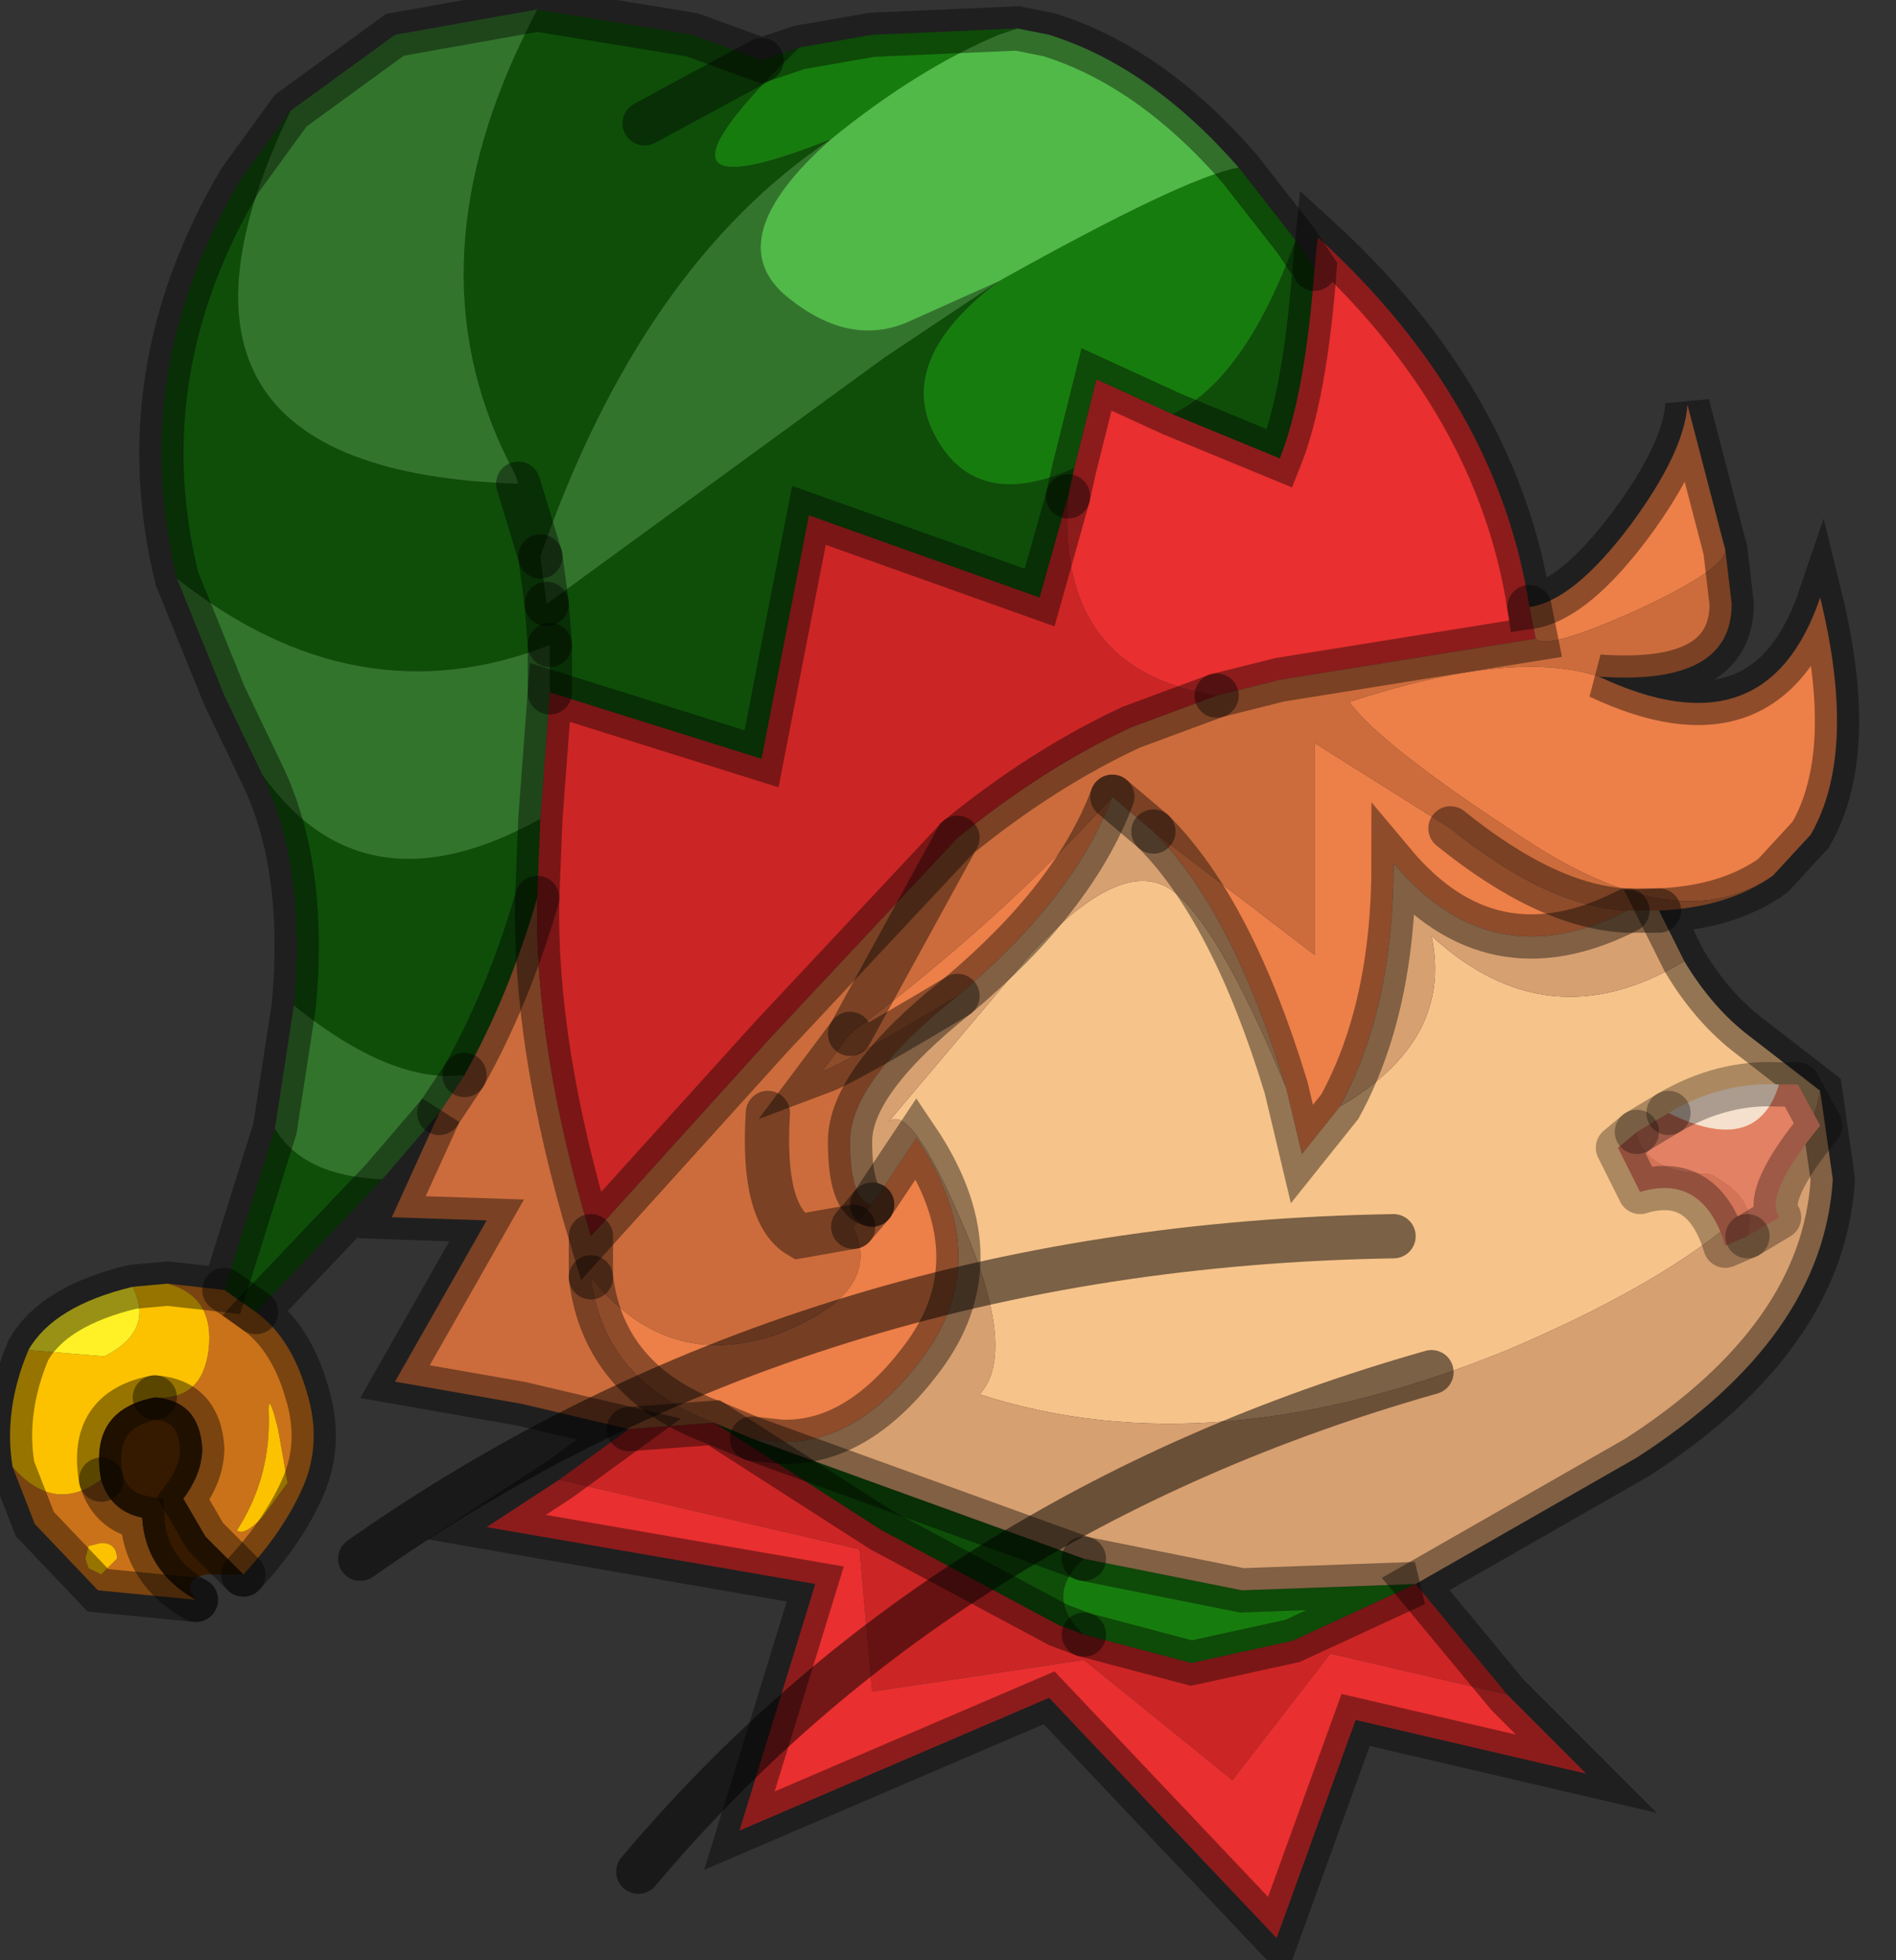 <?xml version="1.0" encoding="utf-8"?>
<svg version="1.1" id="Layer_1"
xmlns="http://www.w3.org/2000/svg"
xmlns:xlink="http://www.w3.org/1999/xlink"
width="30px" height="31px"
xml:space="preserve">
<rect width="100%" height="100%" fill="#333333" stroke="none"/>
<g id="PathID_4899" transform="matrix(1, 0, 0, 1, 16.9, 17.95)">
<path style="fill:#0E4E09;fill-opacity:1" d="M-13.35 2.45L-12.55 -0.1Q-12.1 0.65 -10.85 0.7L-12.85 2.8L-13.35 2.45M-8.35 -5L-8.4 -3.75Q-8.85 -2.2 -9.55 -0.95Q-10.7 -0.8 -12.25 -2.05Q-12.05 -4.25 -12.75 -5.7Q-11.15 -3.45 -8.35 -5M0.1 -10.55L0 -10.1L-0.45 -8.5L-4.1 -9.8L-4.85 -5.95L-8.2 -7L-8.2 -7.75Q-11.25 -6.55 -14.1 -8.8Q-14.9 -12.05 -13.1 -15.1L-12.3 -16.2Q-15.05 -10.5 -8.7 -10.3L-8.75 -10.45Q-10.45 -13.6 -8.6 -17.4L-8.4 -17.8L-5.95 -17.4L-4.85 -17L-4.25 -17.2Q-7.15 -14.4 -3.75 -15.75Q-6.75 -13.75 -8.35 -9.15L-8.25 -8.4L-2.9 -12.3L-1.1 -13.5Q-2.75 -12.25 -2.1 -11.05Q-1.45 -9.85 0.1 -10.55M3.6 -14.15L3.9 -13.7Q3.75 -11.7 3.35 -10.7L1.65 -11.4Q2.8 -11.95 3.6 -14.15M0.25 6.7Q-0.4 7.3 0.25 7.9L-0.15 7.75L-2.95 6.25L-5.6 4.55L-5 4.8L0.25 6.7M-4.85 -17L-6.7 -16L-4.85 -17M-8.25 -8.4L-8.2 -7.75L-8.25 -8.4M-8.7 -10.3L-8.35 -9.15L-8.7 -10.3" />
<path style="fill:#177C0E;fill-opacity:1" d="M-1.1 -17.4Q-2.4 -16.85 -3.75 -15.75Q-7.15 -14.4 -4.25 -17.2L-3.1 -17.4L-0.8 -17.5L-1.1 -17.4M1.65 -11.4L0.45 -11.95L0.1 -10.55Q-1.45 -9.85 -2.1 -11.05Q-2.75 -12.25 -1.1 -13.5Q1.85 -15.15 2.7 -15.3L3.6 -14.15Q2.8 -11.95 1.65 -11.4M0.25 6.7L2.75 7.2L5.5 7.1L3.55 8L1.95 8.35L0.25 7.9Q-0.4 7.3 0.25 6.7" />
<path style="fill:#E92F2F;fill-opacity:1" d="M7.4 -7.85L3.35 -7.2L2.35 -6.95Q-0.2 -7.35 0 -10.1L0.1 -10.55L0.45 -11.95L1.65 -11.4L3.35 -10.7Q3.75 -11.7 3.9 -13.7L3.95 -14.2Q6.8 -11.6 7.3 -8.35L7.4 -7.85M6.95 8.85L8.2 10.1L4.55 9.25L3.3 12.7L-0.3 8.9L-5.2 11L-4 7.1L-9.2 6.2L-8.05 5.45L-3.3 6.55L-3.1 8.8L0.25 8.3L2.6 10.2L4.15 8.2L6.95 8.85" />
<path style="fill:#ED7F48;fill-opacity:1" d="M7.4 -7.85L7.3 -8.35Q8 -8.45 8.9 -9.65Q9.75 -10.8 9.8 -11.55L10.4 -9.25Q10.4 -8.95 9 -8.3Q7.55 -7.65 7.4 -7.85M7.35 -4.6Q4.95 -6.15 4.45 -6.85Q7.05 -7.7 8.4 -7.25Q11.05 -6 11.9 -8.5Q12.5 -6.05 11.75 -4.75L11.15 -4.1Q9.7 -3.1 7.35 -4.6M-1.75 -2.2Q-3.5 -1.15 -3.9 -1L-3.45 -1.6Q-1.05 -3.4 0.7 -5.35Q0.1 -3.75 -1.75 -2.2M5.15 -4.3Q5.15 -2 4.3 -0.45L3.7 0.3L3.45 -0.75Q2.6 -3.55 1.35 -4.8L3.9 -2.85L3.9 -6.2L6.05 -4.85Q7.6 -3.6 8.85 -3.55Q6.7 -2.45 5.15 -4.3M-2.4 0.05Q-1.15 1.9 -2.25 3.45Q-3.3 4.9 -4.55 4.85L-5 4.8L-5.6 4.55Q-7.35 3.9 -7.55 2.25Q-6.35 3.75 -4.6 3.15Q-2.9 2.5 -3.4 1.45L-3.1 1.1L-2.4 0.05" />
<path style="fill:#CC6C3C;fill-opacity:1" d="M8.85 -3.55Q7.6 -3.6 6.05 -4.85L3.9 -6.2L3.9 -2.85L1.35 -4.8L0.7 -5.35Q-1.05 -3.4 -3.45 -1.6L-1.75 -4.7Q-0.4 -5.8 1 -6.45L2.35 -6.95L3.35 -7.2L7.4 -7.85Q7.55 -7.65 9 -8.3Q10.4 -8.95 10.4 -9.25L10.5 -8.4Q10.5 -7.1 8.4 -7.25Q7.05 -7.7 4.45 -6.85Q4.95 -6.15 7.35 -4.6Q9.7 -3.1 11.15 -4.1Q10.45 -3.6 9.35 -3.55L8.85 -3.55M-3.45 0.1Q-3.45 1.05 -3.1 1.1L-3.4 1.45Q-2.9 2.5 -4.6 3.15Q-6.35 3.75 -7.55 2.25L-7.55 1.6L-7.55 2.25Q-7.35 3.9 -5.6 4.55L-6.95 4.65L-8.65 4.25L-10.65 3.9L-9.2 1.35L-10.7 1.3L-9.95 -0.35L-9.55 -0.95Q-8.85 -2.2 -8.4 -3.75Q-8.45 -1.4 -7.55 1.6L-4.7 -1.55L-1.75 -4.7L-3.45 -1.6L-3.9 -1Q-3.5 -1.15 -1.75 -2.2Q-3.45 -0.85 -3.45 0.1M-4.75 -0.35Q-4.85 1.25 -4.25 1.6L-3.4 1.45L-4.25 1.6Q-4.85 1.25 -4.75 -0.35" />
<path style="fill:#CC2525;fill-opacity:1" d="M-5.6 4.55L-2.95 6.25L-0.15 7.75L0.25 7.9L1.95 8.35L3.55 8L5.5 7.1L6.95 8.85L4.15 8.2L2.6 10.2L0.25 8.3L-3.1 8.8L-3.3 6.55L-8.05 5.45L-6.95 4.65L-5.6 4.55M-4.7 -1.55L-7.55 1.6Q-8.45 -1.4 -8.4 -3.75L-8.35 -5L-8.2 -7L-4.85 -5.95L-4.1 -9.8L-0.45 -8.5L0 -10.1Q-0.2 -7.35 2.35 -6.95L1 -6.45Q-0.4 -5.8 -1.75 -4.7L-4.7 -1.55" />
<path style="fill:#F6C38A;fill-opacity:1" d="M6.95 3.4Q2.3 5.3 -1.4 4.1Q-0.8 3.45 -1.65 1.45Q-2.5 -0.55 -2.85 -0.2L-0.65 -2.8Q0.8 -4.4 1.6 -3.9Q2.35 -3.4 3.45 -0.75L3.7 0.3L4.3 -0.45Q6.1 -1.5 5.75 -3.15Q7.6 -1.45 9.75 -2.75Q10.2 -2 10.8 -1.55L11.9 -0.7Q11.55 1.45 6.95 3.4" />
<path style="fill:#D7A071;fill-opacity:1" d="M4.3 -0.45Q5.15 -2 5.15 -4.3Q6.7 -2.45 8.85 -3.55L9.35 -3.55L9.75 -2.75Q7.6 -1.45 5.75 -3.15Q6.1 -1.5 4.3 -0.45M-5 4.8L-4.55 4.85Q-3.3 4.9 -2.25 3.45Q-1.15 1.9 -2.4 0.05L-3.1 1.1Q-3.45 1.05 -3.45 0.1Q-3.45 -0.85 -1.75 -2.2Q0.1 -3.75 0.7 -5.35L1.35 -4.8Q2.6 -3.55 3.45 -0.75Q2.35 -3.4 1.6 -3.9Q0.8 -4.4 -0.65 -2.8L-2.85 -0.2Q-2.5 -0.55 -1.65 1.45Q-0.8 3.45 -1.4 4.1Q2.3 5.3 6.95 3.4Q11.55 1.45 11.9 -0.7L12.1 0.7Q11.95 3.2 9 5.1L5.5 7.1L2.75 7.2L0.25 6.7L-5 4.8" />
<path style="fill:#33742D;fill-opacity:1" d="M-12.55 -0.1L-12.25 -2.05Q-10.7 -0.8 -9.55 -0.95L-9.95 -0.35L-10.85 0.7Q-12.1 0.65 -12.55 -0.1M-8.2 -7.75L-8.2 -7L-8.35 -5Q-11.15 -3.45 -12.75 -5.7L-13.35 -6.95L-14.1 -8.8Q-11.25 -6.55 -8.2 -7.75M-8.6 -17.4Q-10.45 -13.6 -8.75 -10.45L-8.7 -10.3Q-15.05 -10.5 -12.3 -16.2L-10.65 -17.4L-8.4 -17.8L-8.6 -17.4M-2.9 -12.3L-8.25 -8.4L-8.35 -9.15Q-6.75 -13.75 -3.75 -15.75Q-5.5 -14.2 -4.5 -13.3Q-3.5 -12.45 -2.55 -12.85L-1.1 -13.5L-2.9 -12.3" />
<path style="fill:#51B948;fill-opacity:1" d="M-1.1 -13.5L-2.55 -12.85Q-3.5 -12.45 -4.5 -13.3Q-5.5 -14.2 -3.75 -15.75Q-2.4 -16.85 -1.1 -17.4L-0.8 -17.5L-0.3 -17.4Q1.3 -16.9 2.7 -15.3Q1.85 -15.15 -1.1 -13.5" />
<path style="fill:#CA721A;fill-opacity:1" d="M-13.65 6.35L-14 5.75Q-13.7 5.35 -13.7 4.95Q-13.75 4.2 -14.45 4.15Q-13.7 4.2 -13.6 3.4Q-13.5 2.55 -14.25 2.35L-13.35 2.45L-12.85 2.8Q-12.3 3.2 -12.05 4.05Q-11.8 4.85 -12.1 5.55Q-12.4 6.25 -13.05 6.95L-13.65 6.35M-14.65 6.05Q-14.6 6.9 -13.8 7.35L-15.35 7.2L-16.35 6.15L-16.7 5.25Q-16.05 6 -15.3 5.45Q-15.15 5.95 -14.65 6.05M-12.5 4.65Q-12.65 4.05 -12.65 4.35Q-12.6 5.4 -13.15 6.25Q-13.05 6.35 -12.75 6.05L-12.35 5.5L-12.5 4.65M-15.5 6.85L-15.3 6.95L-15.05 6.7Q-15.05 6.45 -15.3 6.45L-15.5 6.5L-15.55 6.7L-15.5 6.85" />
<path style="fill:#FCC200;fill-opacity:1" d="M-13.6 3.4Q-13.7 4.2 -14.45 4.15Q-15.5 4.35 -15.3 5.45Q-16.05 6 -16.7 5.25Q-16.85 4.35 -16.45 3.4L-15.25 3.5Q-14.45 3.1 -14.8 2.4L-14.25 2.35Q-13.5 2.55 -13.6 3.4M-12.35 5.5L-12.75 6.05Q-13.05 6.35 -13.15 6.25Q-12.6 5.4 -12.65 4.35Q-12.65 4.05 -12.5 4.65L-12.35 5.5M-15.55 6.7L-15.5 6.5L-15.3 6.45Q-15.05 6.45 -15.05 6.7L-15.3 6.95L-15.5 6.85L-15.55 6.7" />
<path style="fill:#351A00;fill-opacity:1" d="M-15.3 5.45Q-15.5 4.35 -14.45 4.15Q-13.75 4.2 -13.7 4.95Q-13.7 5.35 -14 5.75L-13.65 6.35L-13.05 6.95L-13.65 6.95Q-14.05 7.05 -13.8 7.35Q-14.6 6.9 -14.65 6.05Q-15.15 5.95 -15.3 5.45" />
<path style="fill:#FFF125;fill-opacity:1" d="M-16.45 3.4Q-16.05 2.7 -14.8 2.4Q-14.45 3.1 -15.25 3.5L-16.45 3.4" />
<path style="fill:none;stroke-width:0.7;stroke-linecap:round;stroke-linejoin:miter;stroke-miterlimit:5;stroke:#000000;stroke-opacity:0.4" d="M3.9 -13.7L3.95 -14.2Q6.8 -11.6 7.3 -8.35Q8 -8.45 8.9 -9.65Q9.75 -10.8 9.8 -11.55L10.4 -9.25L10.5 -8.4Q10.5 -7.1 8.4 -7.25Q11.05 -6 11.9 -8.5Q12.5 -6.05 11.75 -4.75L11.15 -4.1Q10.45 -3.6 9.35 -3.55L9.75 -2.75Q10.2 -2 10.8 -1.55L11.9 -0.7L12.1 0.7Q11.95 3.2 9 5.1L5.5 7.1L6.95 8.85L8.2 10.1L4.55 9.25L3.3 12.7L-0.3 8.9L-5.2 11L-4 7.1L-9.2 6.2L-8.05 5.45L-6.95 4.65L-8.65 4.25L-10.65 3.9L-9.2 1.35L-10.7 1.3L-9.95 -0.35L-10.85 0.7L-12.85 2.8Q-12.3 3.2 -12.05 4.05Q-11.8 4.85 -12.1 5.55Q-12.4 6.25 -13.05 6.95" />
<path style="fill:none;stroke-width:0.7;stroke-linecap:round;stroke-linejoin:miter;stroke-miterlimit:5;stroke:#000000;stroke-opacity:0.4" d="M-13.8 7.35L-15.35 7.2L-16.35 6.15L-16.7 5.25Q-16.85 4.35 -16.45 3.4Q-16.05 2.7 -14.8 2.4L-14.25 2.35L-13.35 2.45L-12.55 -0.1L-12.25 -2.05Q-12.05 -4.25 -12.75 -5.7L-13.35 -6.95L-14.1 -8.8Q-14.9 -12.05 -13.1 -15.1L-12.3 -16.2L-10.65 -17.4L-8.4 -17.8L-5.95 -17.4L-4.85 -17L-4.25 -17.2L-3.1 -17.4L-0.8 -17.5L-0.3 -17.4Q1.3 -16.9 2.7 -15.3L3.6 -14.15L3.9 -13.7Q3.75 -11.7 3.35 -10.7L1.65 -11.4L0.45 -11.95L0.1 -10.55L0 -10.1" />
<path style="fill:none;stroke-width:0.7;stroke-linecap:round;stroke-linejoin:miter;stroke-miterlimit:5;stroke:#000000;stroke-opacity:0.4" d="M2.35 -6.95L3.35 -7.2L7.4 -7.85L7.3 -8.35" />
<path style="fill:none;stroke-width:0.7;stroke-linecap:round;stroke-linejoin:miter;stroke-miterlimit:5;stroke:#000000;stroke-opacity:0.4" d="M2.35 -6.95L1 -6.45Q-0.4 -5.8 -1.75 -4.7L-3.45 -1.6" />
<path style="fill:none;stroke-width:0.7;stroke-linecap:round;stroke-linejoin:miter;stroke-miterlimit:5;stroke:#000000;stroke-opacity:0.4" d="M0.7 -5.35L1.35 -4.8" />
<path style="fill:none;stroke-width:0.7;stroke-linecap:round;stroke-linejoin:miter;stroke-miterlimit:5;stroke:#000000;stroke-opacity:0.4" d="M6.05 -4.85Q7.6 -3.6 8.85 -3.55L9.35 -3.55" />
<path style="fill:none;stroke-width:0.7;stroke-linecap:round;stroke-linejoin:miter;stroke-miterlimit:5;stroke:#000000;stroke-opacity:0.4" d="M1.35 -4.8Q2.6 -3.55 3.45 -0.75L3.7 0.3L4.3 -0.45Q5.15 -2 5.15 -4.3Q6.7 -2.45 8.85 -3.55" />
<path style="fill:none;stroke-width:0.7;stroke-linecap:round;stroke-linejoin:miter;stroke-miterlimit:5;stroke:#000000;stroke-opacity:0.4" d="M0.25 7.9L1.95 8.35L3.55 8L5.5 7.1L2.75 7.2L0.25 6.7" />
<path style="fill:none;stroke-width:0.7;stroke-linecap:round;stroke-linejoin:miter;stroke-miterlimit:5;stroke:#000000;stroke-opacity:0.4" d="M0.25 7.9L-0.15 7.75L-2.95 6.25L-5.6 4.55L-6.95 4.65" />
<path style="fill:none;stroke-width:0.7;stroke-linecap:round;stroke-linejoin:miter;stroke-miterlimit:5;stroke:#000000;stroke-opacity:0.4" d="M-6.7 -16L-4.85 -17" />
<path style="fill:none;stroke-width:0.7;stroke-linecap:round;stroke-linejoin:miter;stroke-miterlimit:5;stroke:#000000;stroke-opacity:0.4" d="M-8.35 -9.15L-8.25 -8.4" />
<path style="fill:none;stroke-width:0.7;stroke-linecap:round;stroke-linejoin:miter;stroke-miterlimit:5;stroke:#000000;stroke-opacity:0.4" d="M0 -10.1L-0.45 -8.5L-4.1 -9.8L-4.85 -5.95L-8.2 -7L-8.35 -5L-8.4 -3.75Q-8.45 -1.4 -7.55 1.6L-4.7 -1.55L-1.75 -4.7" />
<path style="fill:none;stroke-width:0.7;stroke-linecap:round;stroke-linejoin:miter;stroke-miterlimit:5;stroke:#000000;stroke-opacity:0.4" d="M-8.2 -7.75L-8.25 -8.4" />
<path style="fill:none;stroke-width:0.7;stroke-linecap:round;stroke-linejoin:miter;stroke-miterlimit:5;stroke:#000000;stroke-opacity:0.4" d="M-8.35 -9.15L-8.7 -10.3" />
<path style="fill:none;stroke-width:0.7;stroke-linecap:round;stroke-linejoin:miter;stroke-miterlimit:5;stroke:#000000;stroke-opacity:0.4" d="M-8.2 -7L-8.2 -7.75" />
<path style="fill:none;stroke-width:0.7;stroke-linecap:round;stroke-linejoin:miter;stroke-miterlimit:5;stroke:#000000;stroke-opacity:0.4" d="M-9.55 -0.95Q-8.85 -2.2 -8.4 -3.75" />
<path style="fill:none;stroke-width:0.7;stroke-linecap:round;stroke-linejoin:miter;stroke-miterlimit:5;stroke:#000000;stroke-opacity:0.4" d="M-9.95 -0.35L-9.55 -0.95" />
<path style="fill:none;stroke-width:0.7;stroke-linecap:round;stroke-linejoin:miter;stroke-miterlimit:5;stroke:#000000;stroke-opacity:0.4" d="M-3.45 -1.6L-3.9 -1Q-3.5 -1.15 -1.75 -2.2Q0.1 -3.75 0.7 -5.35" />
<path style="fill:none;stroke-width:0.7;stroke-linecap:round;stroke-linejoin:miter;stroke-miterlimit:5;stroke:#000000;stroke-opacity:0.4" d="M-3.1 1.1Q-3.45 1.05 -3.45 0.1Q-3.45 -0.85 -1.75 -2.2" />
<path style="fill:none;stroke-width:0.7;stroke-linecap:round;stroke-linejoin:miter;stroke-miterlimit:5;stroke:#000000;stroke-opacity:0.4" d="M-3.1 1.1L-3.4 1.45" />
<path style="fill:none;stroke-width:0.7;stroke-linecap:round;stroke-linejoin:miter;stroke-miterlimit:5;stroke:#000000;stroke-opacity:0.4" d="M-7.55 2.25Q-7.35 3.9 -5.6 4.55L-5 4.8L-4.55 4.85Q-3.3 4.9 -2.25 3.45Q-1.15 1.9 -2.4 0.05L-3.1 1.1" />
<path style="fill:none;stroke-width:0.7;stroke-linecap:round;stroke-linejoin:miter;stroke-miterlimit:5;stroke:#000000;stroke-opacity:0.4" d="M-3.4 1.45L-4.25 1.6Q-4.85 1.25 -4.75 -0.35" />
<path style="fill:none;stroke-width:0.7;stroke-linecap:round;stroke-linejoin:miter;stroke-miterlimit:5;stroke:#000000;stroke-opacity:0.4" d="M-7.55 2.25L-7.55 1.6" />
<path style="fill:none;stroke-width:0.7;stroke-linecap:round;stroke-linejoin:miter;stroke-miterlimit:5;stroke:#000000;stroke-opacity:0.4" d="M-13.35 2.45L-12.85 2.8" />
<path style="fill:none;stroke-width:0.7;stroke-linecap:round;stroke-linejoin:miter;stroke-miterlimit:5;stroke:#000000;stroke-opacity:0.4" d="M-14.45 4.15Q-13.75 4.2 -13.7 4.95Q-13.7 5.35 -14 5.75L-13.65 6.35L-13.05 6.95" />
<path style="fill:none;stroke-width:0.7;stroke-linecap:round;stroke-linejoin:miter;stroke-miterlimit:5;stroke:#000000;stroke-opacity:0.4" d="M-15.3 5.45Q-15.5 4.35 -14.45 4.15" />
<path style="fill:none;stroke-width:0.7;stroke-linecap:round;stroke-linejoin:miter;stroke-miterlimit:5;stroke:#000000;stroke-opacity:0.4" d="M-13.8 7.35Q-14.6 6.9 -14.65 6.05Q-15.15 5.95 -15.3 5.45" />
<path style="fill:none;stroke-width:0.7;stroke-linecap:round;stroke-linejoin:miter;stroke-miterlimit:5;stroke:#000000;stroke-opacity:0.4" d="M-5 4.8L0.25 6.7" />
</g>
<g id="PathID_4900" transform="matrix(1, 0, 0, 1, 16.9, 17.95)">
<path style="fill:none;stroke-width:0.7;stroke-linecap:round;stroke-linejoin:miter;stroke-miterlimit:5;stroke:#000000;stroke-opacity:0.502" d="M5.15 1.6Q-4.15 1.75 -11.2 6.7" />
</g>
<g id="PathID_4901" transform="matrix(1, 0, 0, 1, 16.9, 17.95)">
<path style="fill:none;stroke-width:0.7;stroke-linecap:round;stroke-linejoin:miter;stroke-miterlimit:5;stroke:#000000;stroke-opacity:0.502" d="M5.75 3.75Q-2 5.95 -6.8 11.65" />
</g>
<g id="PathID_4902" transform="matrix(1, 0, 0, 1, 16.9, 17.95)">
<path style="fill:#F5E0CD;fill-opacity:1" d="M9.5 -0.35Q10.35 -0.85 11.25 -0.8Q10.9 0.35 9.5 -0.35" />
<path style="fill:#E38164;fill-opacity:1" d="M11.55 -0.8L11.9 -0.15Q11 0.95 11.25 1.3L10.75 1.6Q10.95 1 10.15 0.6Q9.15 0.6 9 -0.05L9.5 -0.35Q10.9 0.35 11.25 -0.8L11.55 -0.8" />
<path style="fill:#D37358;fill-opacity:1" d="M10.4 1.75Q10.05 0.6 9.05 0.9L8.7 0.2L9 -0.05Q9.15 0.6 10.15 0.6Q10.95 1 10.75 1.6L10.4 1.75" />
<path style="fill:none;stroke-width:0.7;stroke-linecap:round;stroke-linejoin:round;stroke-miterlimit:3;stroke:#000000;stroke-opacity:0.302" d="M9.5 -0.35L9 -0.05" />
<path style="fill:none;stroke-width:0.7;stroke-linecap:round;stroke-linejoin:round;stroke-miterlimit:3;stroke:#000000;stroke-opacity:0.302" d="M10.75 1.6L11.25 1.3Q11 0.95 11.9 -0.15L11.55 -0.8L11.25 -0.8Q10.35 -0.85 9.5 -0.35" />
<path style="fill:none;stroke-width:0.7;stroke-linecap:round;stroke-linejoin:round;stroke-miterlimit:3;stroke:#000000;stroke-opacity:0.302" d="M9 -0.05L8.7 0.2L9.05 0.9Q10.05 0.6 10.4 1.75L10.75 1.6" />
</g>
</svg>
